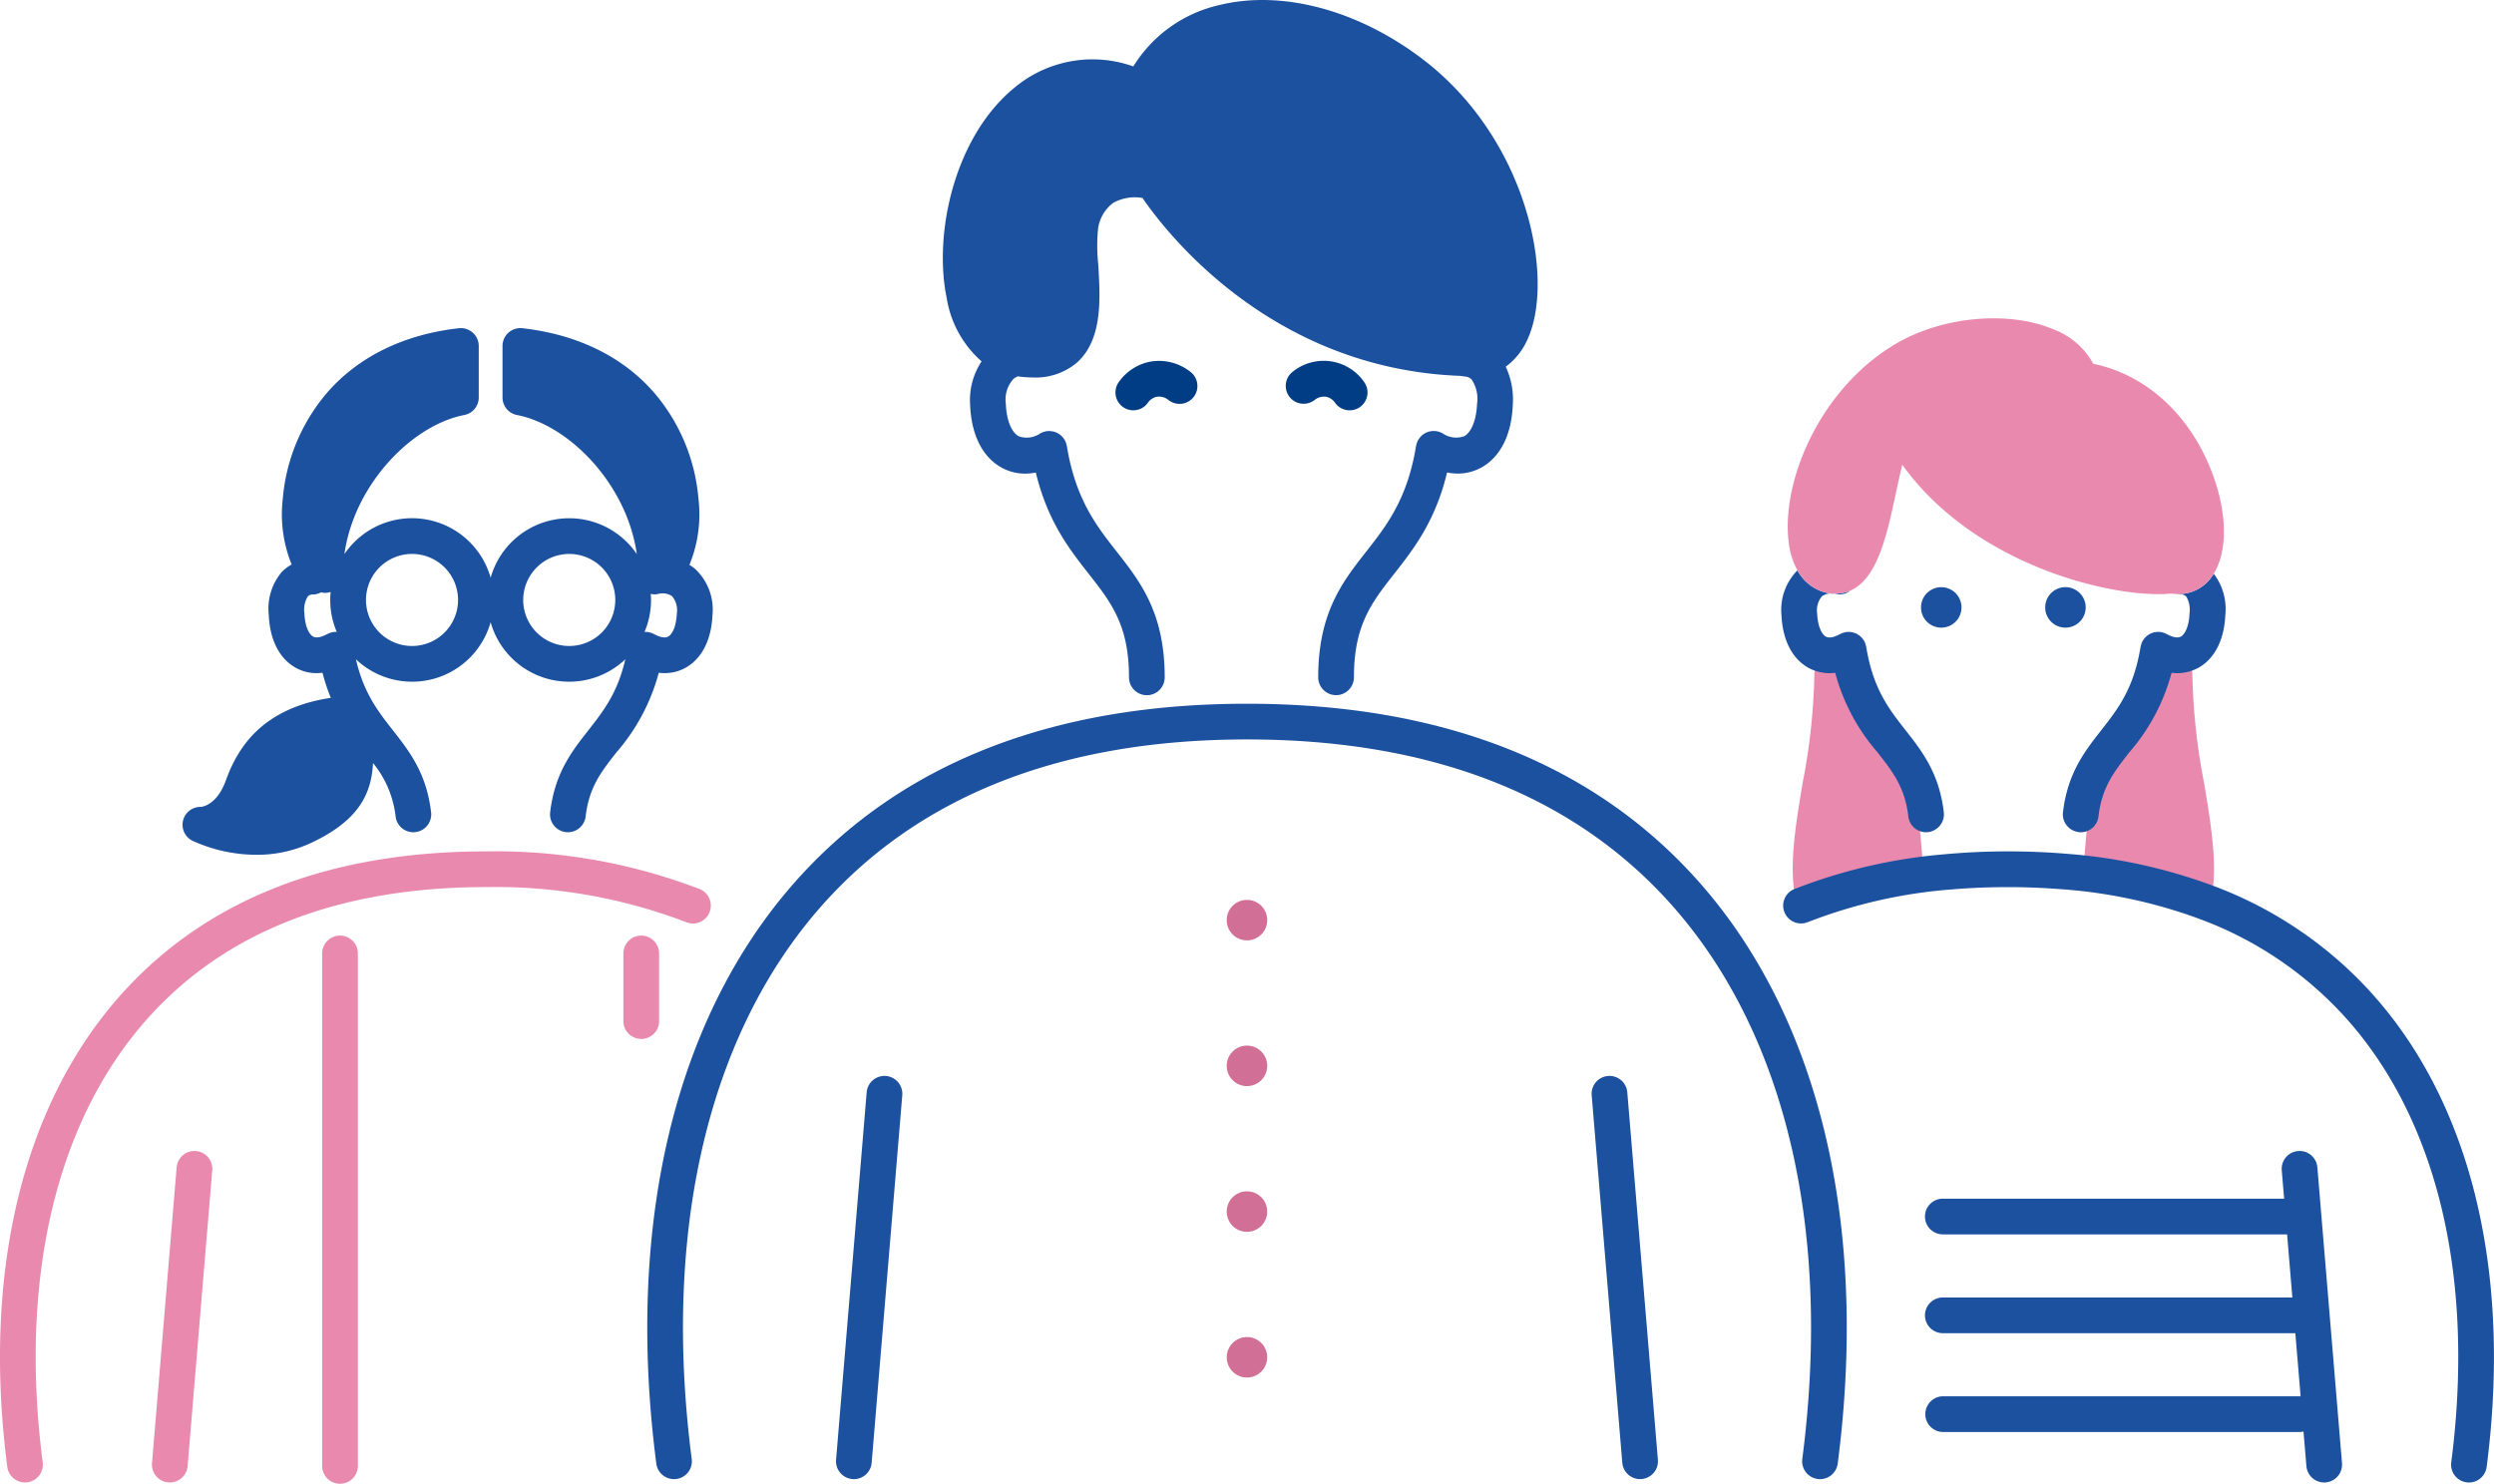 <svg xmlns="http://www.w3.org/2000/svg" xmlns:xlink="http://www.w3.org/1999/xlink" width="329.919" height="196.386" viewBox="0 0 329.919 196.386">
  <defs>
    <clipPath id="clip-path">
      <rect id="Rectangle_36" data-name="Rectangle 36" width="329.919" height="196.386" fill="none"/>
    </clipPath>
  </defs>
  <g id="Group_93" data-name="Group 93" transform="translate(0 0)">
    <g id="Group_90" data-name="Group 90" transform="translate(0 0)" clip-path="url(#clip-path)">
      <path id="Path_245" data-name="Path 245" d="M114.525,33.388a28.8,28.8,0,0,1-6.009,11.164c-2.14,2.73-3.828,4.887-4.3,8.933-.338,2.885-.505,5.365-.505,5.365A73.631,73.631,0,0,1,120.677,63.1c.556-4.076-.277-9.074-1.138-14.24A82.114,82.114,0,0,1,118,34.667a2.892,2.892,0,0,0-.524-1.694,6.518,6.518,0,0,1-2.4.455c-.181,0-.364-.027-.548-.04" transform="translate(172.02 54.692)" fill="#e989ae"/>
      <path id="Path_246" data-name="Path 246" d="M95.531,33.388a28.8,28.8,0,0,0,6.009,11.164c2.14,2.73,3.828,4.887,4.3,8.933.338,2.885.505,5.365.505,5.365A73.631,73.631,0,0,0,89.379,63.1c-.556-4.076.277-9.074,1.138-14.24a82.117,82.117,0,0,0,1.542-14.195,2.892,2.892,0,0,1,.524-1.694,6.518,6.518,0,0,0,2.4.455c.181,0,.364-.027.548-.04" transform="translate(147.953 54.692)" fill="#e989ae"/>
      <path id="Path_247" data-name="Path 247" d="M10.385,84.158a20.524,20.524,0,0,0,8.476,1.864,16.9,16.9,0,0,0,7.17-1.547c6.407-2.983,8.043-6.554,8.25-10.595a13.518,13.518,0,0,1,2.988,7.069,2.363,2.363,0,0,0,2.345,2.087,2.449,2.449,0,0,0,.277-.016A2.362,2.362,0,0,0,41.965,80.4c-.606-5.179-2.866-8.058-5.049-10.845-1.986-2.534-3.874-4.95-4.892-9.4A10.789,10.789,0,0,0,49.84,55.243a10.789,10.789,0,0,0,17.816,4.911c-1.021,4.451-2.906,6.867-4.892,9.4-2.185,2.786-4.443,5.666-5.049,10.845a2.362,2.362,0,0,0,2.071,2.621,2.46,2.46,0,0,0,.279.016,2.363,2.363,0,0,0,2.342-2.087c.452-3.86,2.05-5.9,4.076-8.479a26.472,26.472,0,0,0,5.6-10.539,6.774,6.774,0,0,0,.763.053,5.656,5.656,0,0,0,2.8-.723c2.148-1.207,3.406-3.7,3.544-7.006A7.344,7.344,0,0,0,76.9,48.205a5.862,5.862,0,0,0-.763-.545,17.588,17.588,0,0,0,1.194-8.776,24.744,24.744,0,0,0-5.846-13.99c-4.14-4.778-10.172-7.734-17.446-8.548a2.363,2.363,0,0,0-2.627,2.348v6.817a2.364,2.364,0,0,0,1.917,2.321c6.939,1.337,14.567,9.21,15.848,18.4A10.8,10.8,0,0,0,49.84,49.364,10.8,10.8,0,0,0,30.5,46.23c1.281-9.188,8.912-17.061,15.851-18.4a2.364,2.364,0,0,0,1.917-2.321V18.694a2.367,2.367,0,0,0-2.627-2.348c-7.274.814-13.307,3.77-17.446,8.548a24.752,24.752,0,0,0-5.846,13.99,17.648,17.648,0,0,0,1.17,8.726,5.336,5.336,0,0,0-1.329,1.016,7.526,7.526,0,0,0-1.7,5.631c.138,3.31,1.4,5.8,3.547,7.006a5.656,5.656,0,0,0,2.8.723,6.817,6.817,0,0,0,.763-.053,24.38,24.38,0,0,0,1.1,3.318c-9.329,1.417-12.408,6.841-13.9,10.967-1.186,3.268-3.159,3.456-3.307,3.467h-.043a2.362,2.362,0,0,0-1.058,4.475m62.95-27.018c-.558.314-1.417-.069-1.88-.324a1.368,1.368,0,0,0-.144-.061,2.193,2.193,0,0,0-.229-.1c-.08-.027-.162-.045-.242-.064a1.408,1.408,0,0,0-.152-.04.437.437,0,0,0-.061-.005c-.088-.011-.175-.013-.263-.016-.056,0-.114-.008-.17-.005a10.758,10.758,0,0,0,.859-4.225c0-.269-.021-.534-.04-.8a2.305,2.305,0,0,0,.954.013,2.268,2.268,0,0,1,1.85.271,2.859,2.859,0,0,1,.651,2.273c-.077,1.848-.659,2.813-1.135,3.081m-13.1-10.927A6.09,6.09,0,1,1,54.15,52.3a6.1,6.1,0,0,1,6.088-6.088m-20.8,0A6.09,6.09,0,1,1,33.351,52.3a6.094,6.094,0,0,1,6.091-6.088m-13.1,10.927c-.476-.269-1.061-1.236-1.138-3.081a3.427,3.427,0,0,1,.444-2.223.938.938,0,0,1,.726-.258,2.316,2.316,0,0,0,1.037-.287,2.256,2.256,0,0,0,.513.074,2.339,2.339,0,0,0,.752-.125c-.035.351-.053.7-.053,1.061a10.748,10.748,0,0,0,.859,4.225c-.053,0-.109.005-.162.005-.093,0-.181.005-.271.016a.437.437,0,0,0-.061.005,1.407,1.407,0,0,0-.152.04,2.492,2.492,0,0,0-.242.064c-.08.027-.154.064-.231.1-.045.021-.1.035-.144.061-.46.255-1.321.635-1.877.324" transform="translate(15.063 27.087)" fill="#1b519f"/>
      <path id="Path_248" data-name="Path 248" d="M70.48,23.483a2.363,2.363,0,0,0,3.895-2.677,6.52,6.52,0,0,0-9.523-1.369,2.363,2.363,0,1,0,2.97,3.677,1.966,1.966,0,0,1,1.523-.393,1.916,1.916,0,0,1,1.135.763" transform="translate(106.112 29.788)" fill="#003d85"/>
      <path id="Path_249" data-name="Path 249" d="M60,18.087A6.658,6.658,0,0,0,55.919,20.8a2.362,2.362,0,0,0,3.887,2.685,1.919,1.919,0,0,1,1.138-.768,1.977,1.977,0,0,1,1.523.388,2.362,2.362,0,1,0,2.975-3.669A6.69,6.69,0,0,0,60,18.087" transform="translate(92.058 29.788)" fill="#003d85"/>
      <path id="Path_250" data-name="Path 250" d="M52.037,47.819a9.286,9.286,0,0,0-1.513,5.8c.162,3.908,1.622,6.83,4.113,8.229a6.468,6.468,0,0,0,3.2.824,7.639,7.639,0,0,0,1.375-.144c1.558,6.458,4.424,10.119,6.987,13.389,2.983,3.8,5.339,6.812,5.339,13.713a2.362,2.362,0,1,0,4.724,0c0-8.534-3.225-12.65-6.344-16.627-2.683-3.422-5.456-6.958-6.6-13.99a1.5,1.5,0,0,0-.04-.146c-.019-.082-.037-.165-.064-.247s-.064-.154-.1-.229c-.024-.048-.037-.1-.061-.144-.011-.019-.027-.032-.037-.051a2.324,2.324,0,0,0-.146-.213c-.043-.056-.082-.114-.13-.167s-.109-.106-.165-.16-.112-.106-.173-.152-.125-.08-.189-.12a1.8,1.8,0,0,0-.2-.114,2.127,2.127,0,0,0-.215-.085c-.069-.024-.136-.053-.207-.072a4.857,4.857,0,0,0-.455-.074c-.072-.005-.144,0-.215,0s-.167.005-.253.016l-.064,0c-.056.011-.1.029-.157.043a2.336,2.336,0,0,0-.234.064,2.282,2.282,0,0,0-.234.1,1.324,1.324,0,0,0-.141.061,3.151,3.151,0,0,1-2.893.4c-.978-.55-1.616-2.159-1.7-4.3a4.044,4.044,0,0,1,1.008-3.281,2.122,2.122,0,0,1,.569-.343,16.033,16.033,0,0,0,1.991.149,8.492,8.492,0,0,0,5.8-1.933c3.478-3.055,3.132-8.611,2.853-13.075a23.282,23.282,0,0,1-.043-4.411,5.092,5.092,0,0,1,2.063-3.706,5.93,5.93,0,0,1,3.839-.63C76.292,30.537,90.2,48.808,115.4,49.738c.271.048.54.082.8.106a1.45,1.45,0,0,1,.683.4,4.594,4.594,0,0,1,.7,3.172c-.09,2.146-.726,3.754-1.7,4.3a3.151,3.151,0,0,1-2.893-.4,1.323,1.323,0,0,0-.141-.061,2.283,2.283,0,0,0-.234-.1,2.337,2.337,0,0,0-.234-.064c-.053-.011-.1-.032-.157-.043l-.064,0c-.082-.011-.165-.013-.25-.016s-.146-.005-.221,0-.146.019-.221.029-.157.024-.234.045-.133.045-.2.069-.152.053-.223.088-.128.074-.191.112-.13.077-.191.122-.114.1-.17.149a1.938,1.938,0,0,0-.167.162,2.012,2.012,0,0,0-.13.167c-.051.069-.1.138-.149.213l-.035.051c-.024.048-.037.1-.061.144-.035.074-.069.149-.1.229s-.045.165-.064.247a1.5,1.5,0,0,0-.04.146c-1.141,7.032-3.914,10.568-6.6,13.99-3.119,3.977-6.344,8.093-6.344,16.627a2.362,2.362,0,1,0,4.724,0c0-6.9,2.356-9.909,5.339-13.713,2.563-3.27,5.429-6.931,6.984-13.389a7.692,7.692,0,0,0,1.377.144,6.468,6.468,0,0,0,3.2-.824c2.489-1.4,3.951-4.32,4.113-8.229a10.2,10.2,0,0,0-.931-5.086,8.943,8.943,0,0,0,2.919-3.706c3.61-8.029-.029-26.443-13.947-37.022C101.812,1.313,91.781-1.359,83.518.662A18.025,18.025,0,0,0,72.112,8.789a16.088,16.088,0,0,0-15.8,2.877c-7.835,6.455-10.672,19.2-8.885,27.783a14.094,14.094,0,0,0,4.61,8.37" transform="translate(77.811 0.001)" fill="#1b519f"/>
      <path id="Path_251" data-name="Path 251" d="M111.539,35.025c-25.919,0-46.088,7.995-59.945,23.763-15.816,18-22.277,45.264-18.193,76.783a2.363,2.363,0,0,0,2.34,2.058,2.392,2.392,0,0,0,.306-.019,2.363,2.363,0,0,0,2.039-2.648c-3.906-30.149,2.154-56.1,17.058-73.053,12.921-14.7,31.9-22.16,56.4-22.16s43.477,7.458,56.4,22.16c14.9,16.96,20.961,42.9,17.055,73.053a2.362,2.362,0,1,0,4.685.609c4.084-31.519-2.377-58.786-18.191-76.783-13.86-15.769-34.028-23.763-59.948-23.763" transform="translate(53.419 58.096)" fill="#1b519f"/>
      <path id="Path_252" data-name="Path 252" d="M81.36,53.557a2.362,2.362,0,0,0-2.159,2.55l4.049,48.63A2.361,2.361,0,0,0,85.6,106.9a1.669,1.669,0,0,0,.2-.011,2.361,2.361,0,0,0,2.159-2.55L83.91,55.716a2.361,2.361,0,0,0-2.55-2.159" transform="translate(131.356 88.821)" fill="#1b519f"/>
      <path id="Path_253" data-name="Path 253" d="M48.2,53.557a2.363,2.363,0,0,0-2.55,2.159l-4.049,48.627a2.363,2.363,0,0,0,2.159,2.55,1.669,1.669,0,0,0,.2.011,2.361,2.361,0,0,0,2.35-2.167l4.049-48.63a2.362,2.362,0,0,0-2.159-2.55" transform="translate(68.998 88.821)" fill="#1b519f"/>
      <path id="Path_254" data-name="Path 254" d="M63.715,44.787a2.679,2.679,0,1,0,2.677,2.677,2.678,2.678,0,0,0-2.677-2.677" transform="translate(101.243 74.288)" fill="#d16f97"/>
      <path id="Path_255" data-name="Path 255" d="M63.715,52.04a2.679,2.679,0,1,0,2.677,2.677,2.678,2.678,0,0,0-2.677-2.677" transform="translate(101.243 86.319)" fill="#d16f97"/>
      <path id="Path_256" data-name="Path 256" d="M63.715,59.293a2.679,2.679,0,1,0,2.677,2.677,2.678,2.678,0,0,0-2.677-2.677" transform="translate(101.243 98.349)" fill="#d16f97"/>
      <path id="Path_257" data-name="Path 257" d="M63.715,66.546a2.677,2.677,0,1,0,2.677,2.677,2.678,2.678,0,0,0-2.677-2.677" transform="translate(101.243 110.379)" fill="#d16f97"/>
      <path id="Path_258" data-name="Path 258" d="M95.753,41.935a26.389,26.389,0,0,0,5.6,10.536c2.023,2.584,3.621,4.623,4.073,8.481a2.364,2.364,0,0,0,2.345,2.09c.09,0,.183-.008.276-.016a2.394,2.394,0,0,0,.718-.215,2.359,2.359,0,0,0,1.356-2.409c-.606-5.176-2.866-8.058-5.049-10.845-2.22-2.831-4.318-5.506-5.216-11.047a1.363,1.363,0,0,0-.04-.149c-.019-.082-.037-.162-.064-.245s-.066-.157-.1-.237c-.021-.045-.035-.093-.058-.136l-.035-.051a2.456,2.456,0,0,0-.152-.218,1.905,1.905,0,0,0-.128-.162c-.051-.058-.109-.109-.165-.162S99,37.045,98.941,37s-.117-.074-.175-.112-.138-.088-.21-.125-.13-.051-.194-.074a2.392,2.392,0,0,0-.231-.082c-.066-.016-.133-.024-.2-.037-.085-.013-.17-.029-.255-.035-.064-.005-.13,0-.194,0-.093,0-.183.005-.274.016l-.058.005A1.362,1.362,0,0,0,97,36.6c-.082.019-.165.037-.245.064s-.154.064-.229.1c-.048.024-.1.037-.146.061-.46.258-1.319.638-1.877.324-.476-.266-1.061-1.236-1.138-3.081a2.883,2.883,0,0,1,.651-2.273,2.271,2.271,0,0,1,1.85-.271,2.343,2.343,0,0,0,1.877-.447,5.294,5.294,0,0,1-3.283.247c-.053-.011-.106-.027-.16-.04a5.953,5.953,0,0,1-3.547-2.893,7.421,7.421,0,0,0-2.111,5.873c.138,3.31,1.4,5.8,3.547,7.006a5.585,5.585,0,0,0,1.675.606,5.848,5.848,0,0,0,1.125.12,6.251,6.251,0,0,0,.763-.056" transform="translate(147.017 47.084)" fill="#1b519f"/>
      <path id="Path_259" data-name="Path 259" d="M117.764,31.24a2.281,2.281,0,0,0,.471.064.92.92,0,0,1,.728.258,3.414,3.414,0,0,1,.444,2.22c-.077,1.848-.662,2.816-1.138,3.081-.558.314-1.417-.066-1.877-.322-.048-.027-.1-.04-.146-.064a2.176,2.176,0,0,0-.229-.1,1.918,1.918,0,0,0-.242-.066c-.051-.011-.1-.032-.149-.04l-.061,0a1.805,1.805,0,0,0-.266-.016,1.752,1.752,0,0,0-.2,0,2.253,2.253,0,0,0-.234.035,2.185,2.185,0,0,0-.223.04c-.069.019-.138.048-.2.072s-.149.053-.218.085-.128.074-.191.112-.133.08-.194.125a2.052,2.052,0,0,0-.162.141,2.181,2.181,0,0,0-.178.173c-.043.048-.08.1-.12.154a2.635,2.635,0,0,0-.157.226.3.3,0,0,0-.032.048c-.024.043-.037.09-.058.136a2.17,2.17,0,0,0-.1.239,2.5,2.5,0,0,0-.064.242c-.011.051-.032.1-.04.149-.9,5.541-3,8.215-5.216,11.049-2.183,2.784-4.44,5.666-5.049,10.845a2.358,2.358,0,0,0,1.922,2.587,1.4,1.4,0,0,0,.152.035,2.447,2.447,0,0,0,.277.016,2.363,2.363,0,0,0,2.345-2.087c.452-3.86,2.05-5.9,4.073-8.481a26.4,26.4,0,0,0,5.6-10.539,6.256,6.256,0,0,0,.766.056,5.935,5.935,0,0,0,2.8-.726c2.146-1.207,3.4-3.693,3.544-7.006a7.676,7.676,0,0,0-1.531-5.424,5.966,5.966,0,0,1-.5.71,5.372,5.372,0,0,1-4.331,1.975" transform="translate(170.237 47.364)" fill="#1b519f"/>
      <path id="Path_260" data-name="Path 260" d="M93.777,52.084q.08.024.16.04a5.3,5.3,0,0,0,3.283-.247c3.587-1.537,4.863-7.426,6.006-12.764.282-1.313.569-2.645.877-3.892,9.114,12.679,25.856,17.119,33.864,17.119.617,0,1.18-.027,1.686-.077a6.525,6.525,0,0,0,.811.064,5.363,5.363,0,0,0,4.328-1.975,6.3,6.3,0,0,0,.505-.71c1.9-3.042,1.8-8.274-.335-13.69-2.956-7.511-8.718-12.682-15.593-14.091a9.989,9.989,0,0,0-5.224-4.544c-5.937-2.528-14.711-1.739-20.857,1.874C93.2,25.112,88.061,37.44,89.077,45.466a10.029,10.029,0,0,0,1.154,3.725,5.943,5.943,0,0,0,3.547,2.893" transform="translate(147.541 26.279)" fill="#e989ae"/>
      <path id="Path_261" data-name="Path 261" d="M167.034,61.657a53.315,53.315,0,0,0-21.347-14.7A70.722,70.722,0,0,0,126.358,42.7q-3.844-.327-7.923-.33c-2.89,0-5.695.138-8.423.388a70.442,70.442,0,0,0-19.318,4.413c-.162.064-.332.117-.492.183a2.362,2.362,0,1,0,1.768,4.382c.175-.072.359-.13.534-.2A66.142,66.142,0,0,1,111.1,47.4q3.565-.3,7.333-.3c2.334,0,4.6.09,6.806.258a66.41,66.41,0,0,1,18.725,4.012,48.707,48.707,0,0,1,19.517,13.408c11.908,13.551,16.744,34.3,13.618,58.438a2.364,2.364,0,0,0,2.039,2.648,2.388,2.388,0,0,0,.306.019,2.363,2.363,0,0,0,2.34-2.058c3.3-25.5-1.936-47.58-14.753-62.165" transform="translate(147.164 70.286)" fill="#1b519f"/>
      <path id="Path_262" data-name="Path 262" d="M145.135,57.292a2.362,2.362,0,0,0-2.159,2.55l.314,3.754H98.14a2.362,2.362,0,0,0,0,4.724h45.543l.694,8.351H98.14a2.362,2.362,0,0,0,0,4.724h46.631l.7,8.364c-.048,0-.1-.016-.144-.016H98.14a2.364,2.364,0,0,0,0,4.727h47.184a2.307,2.307,0,0,0,.529-.066l.383,4.578a2.361,2.361,0,0,0,2.35,2.167q.1,0,.2-.008a2.364,2.364,0,0,0,2.159-2.55l-3.26-39.141a2.361,2.361,0,0,0-2.55-2.159" transform="translate(158.867 95.017)" fill="#1b519f"/>
      <path id="Path_263" data-name="Path 263" d="M98.259,29.224a2.677,2.677,0,1,0,2.677,2.677,2.678,2.678,0,0,0-2.677-2.677" transform="translate(158.54 48.474)" fill="#1b519f"/>
      <path id="Path_264" data-name="Path 264" d="M107.118,31.9a2.679,2.679,0,1,0-2.677,2.677,2.678,2.678,0,0,0,2.677-2.677" transform="translate(168.789 48.474)" fill="#1b519f"/>
      <path id="Path_265" data-name="Path 265" d="M93.857,50.434a2.362,2.362,0,0,0-1.308-3.076,75.354,75.354,0,0,0-28.233-4.985c-21,0-37.352,6.487-48.6,19.286C2.9,76.245-2.339,98.32.965,123.822a2.361,2.361,0,0,0,2.34,2.06,2.4,2.4,0,0,0,.306-.021,2.362,2.362,0,0,0,2.039-2.645C2.523,99.08,7.36,78.326,19.268,64.778,29.578,53.048,44.735,47.1,64.317,47.1a70.629,70.629,0,0,1,26.465,4.645,2.364,2.364,0,0,0,3.076-1.308" transform="translate(0 70.284)" fill="#e989ae"/>
      <path id="Path_266" data-name="Path 266" d="M13.377,57.292a2.367,2.367,0,0,0-2.55,2.159L7.568,98.592a2.364,2.364,0,0,0,2.159,2.55c.064.005.133.008.2.008a2.364,2.364,0,0,0,2.353-2.167l3.257-39.141a2.362,2.362,0,0,0-2.159-2.55" transform="translate(12.54 95.017)" fill="#e989ae"/>
      <path id="Path_267" data-name="Path 267" d="M18.393,46.564a2.364,2.364,0,0,0-2.364,2.364v67.86a2.364,2.364,0,0,0,4.727,0V48.928a2.364,2.364,0,0,0-2.364-2.364" transform="translate(26.587 77.236)" fill="#e989ae"/>
      <path id="Path_268" data-name="Path 268" d="M35.742,57.879V48.928a2.362,2.362,0,1,0-4.724,0v8.952a2.362,2.362,0,1,0,4.724,0" transform="translate(51.449 77.236)" fill="#e989ae"/>
    </g>
  </g>
</svg>
